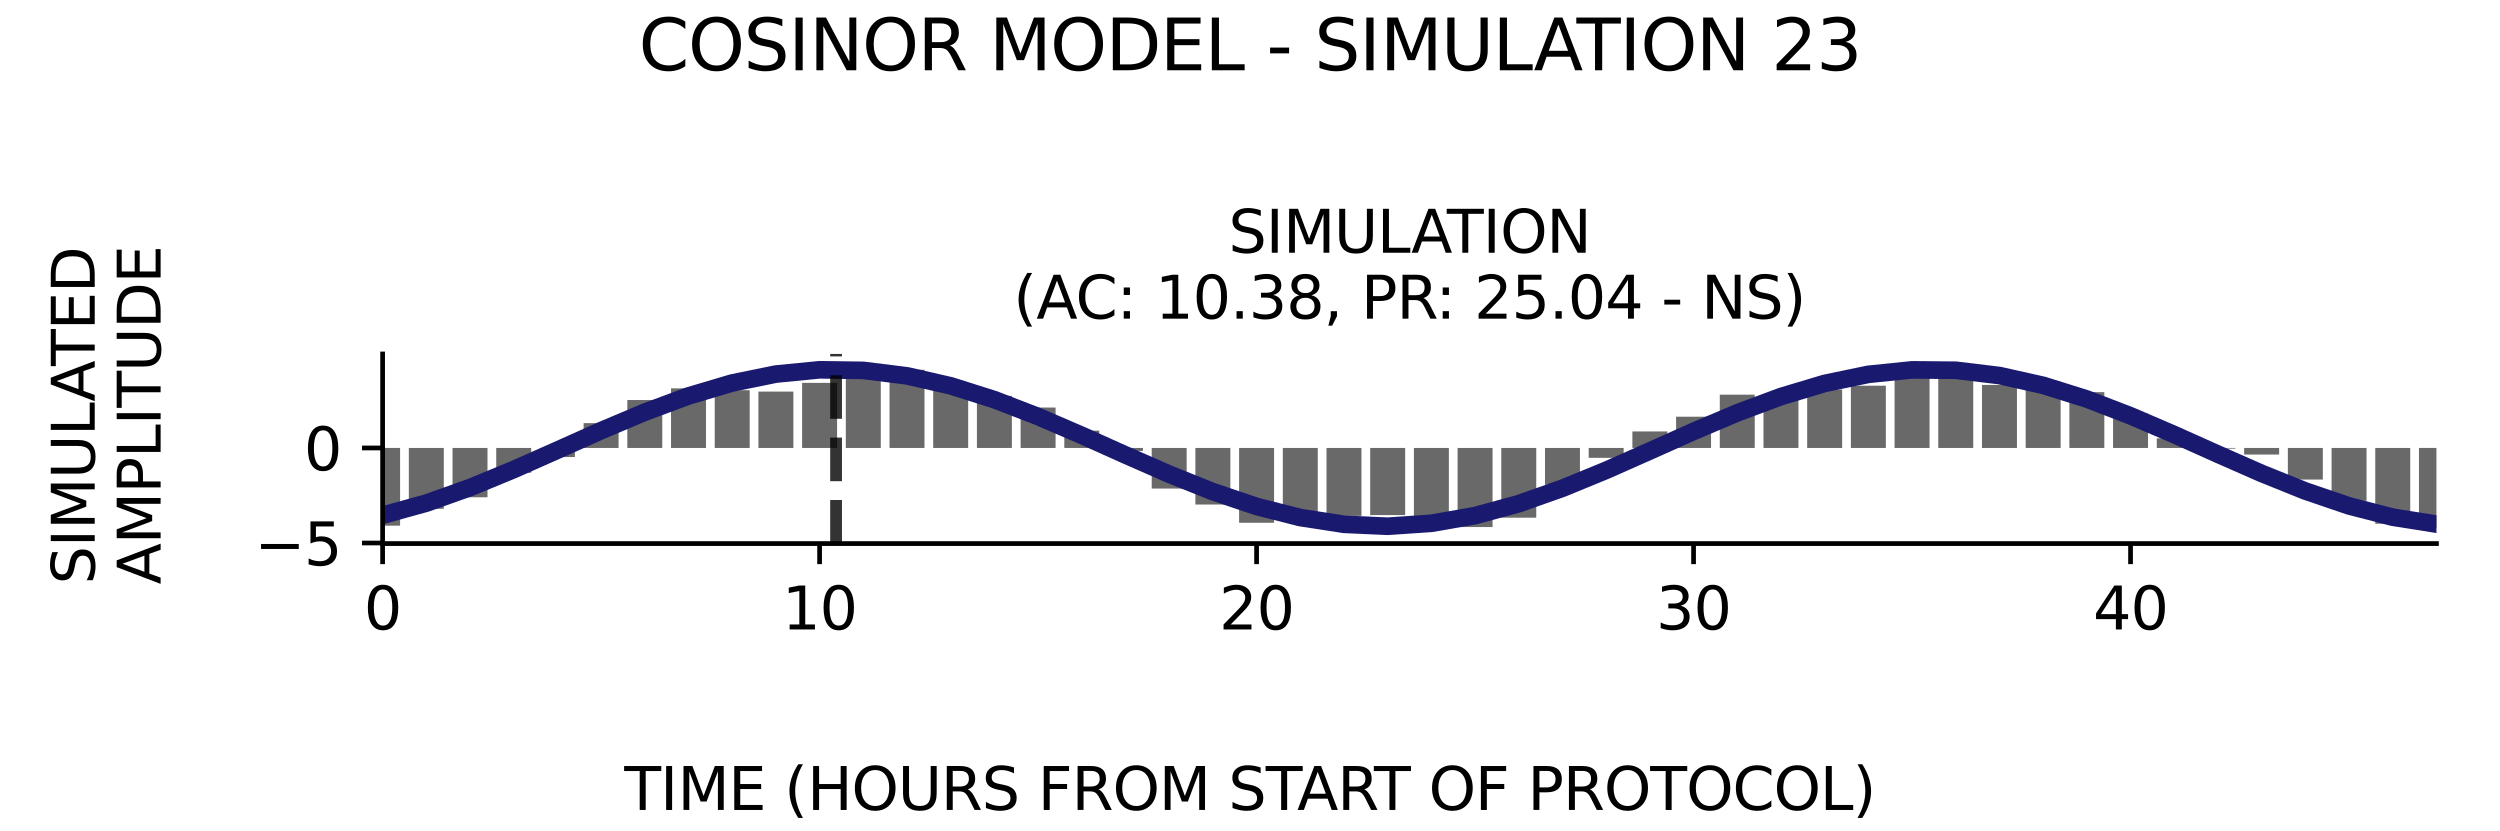 <?xml version="1.0" encoding="utf-8" standalone="no"?>
<!DOCTYPE svg PUBLIC "-//W3C//DTD SVG 1.1//EN"
  "http://www.w3.org/Graphics/SVG/1.1/DTD/svg11.dtd">
<svg xmlns:xlink="http://www.w3.org/1999/xlink" width="424.8pt" height="141.12pt" viewBox="0 0 424.8 141.12" xmlns="http://www.w3.org/2000/svg" version="1.1">
 <defs>
  <style type="text/css">*{stroke-linejoin: round; stroke-linecap: butt}</style>
 </defs>
 <g id="figure_1">
  <g id="patch_1">
   <path d="M 0 141.12 
L 424.8 141.12 
L 424.8 0 
L 0 0 
z
" style="fill: #ffffff"/>
  </g>
  <g id="axes_1">
   <g id="patch_2">
    <path d="M 65.014 92.36 
L 414 92.36 
L 414 60.144 
L 65.014 60.144 
z
" style="fill: #ffffff"/>
   </g>
   <g id="patch_3">
    <path d="M 62.044 76.116 
L 67.984 76.116 
L 67.984 89.322 
L 62.044 89.322 
z
" clip-path="url(#pe3e4b2bd6a)" style="fill: #696969"/>
   </g>
   <g id="patch_4">
    <path d="M 69.469 76.116 
L 75.409 76.116 
L 75.409 86.455 
L 69.469 86.455 
z
" clip-path="url(#pe3e4b2bd6a)" style="fill: #696969"/>
   </g>
   <g id="patch_5">
    <path d="M 76.894 76.116 
L 82.835 76.116 
L 82.835 84.499 
L 76.894 84.499 
z
" clip-path="url(#pe3e4b2bd6a)" style="fill: #696969"/>
   </g>
   <g id="patch_6">
    <path d="M 84.32 76.116 
L 90.26 76.116 
L 90.26 80.321 
L 84.32 80.321 
z
" clip-path="url(#pe3e4b2bd6a)" style="fill: #696969"/>
   </g>
   <g id="patch_7">
    <path d="M 91.745 76.116 
L 97.685 76.116 
L 97.685 77.659 
L 91.745 77.659 
z
" clip-path="url(#pe3e4b2bd6a)" style="fill: #696969"/>
   </g>
   <g id="patch_8">
    <path d="M 99.17 76.116 
L 105.11 76.116 
L 105.11 71.898 
L 99.17 71.898 
z
" clip-path="url(#pe3e4b2bd6a)" style="fill: #696969"/>
   </g>
   <g id="patch_9">
    <path d="M 106.595 76.116 
L 112.535 76.116 
L 112.535 67.973 
L 106.595 67.973 
z
" clip-path="url(#pe3e4b2bd6a)" style="fill: #696969"/>
   </g>
   <g id="patch_10">
    <path d="M 114.021 76.116 
L 119.961 76.116 
L 119.961 65.992 
L 114.021 65.992 
z
" clip-path="url(#pe3e4b2bd6a)" style="fill: #696969"/>
   </g>
   <g id="patch_11">
    <path d="M 121.446 76.116 
L 127.386 76.116 
L 127.386 66.304 
L 121.446 66.304 
z
" clip-path="url(#pe3e4b2bd6a)" style="fill: #696969"/>
   </g>
   <g id="patch_12">
    <path d="M 128.871 76.116 
L 134.811 76.116 
L 134.811 66.538 
L 128.871 66.538 
z
" clip-path="url(#pe3e4b2bd6a)" style="fill: #696969"/>
   </g>
   <g id="patch_13">
    <path d="M 136.296 76.116 
L 142.236 76.116 
L 142.236 65.059 
L 136.296 65.059 
z
" clip-path="url(#pe3e4b2bd6a)" style="fill: #696969"/>
   </g>
   <g id="patch_14">
    <path d="M 143.721 76.116 
L 149.662 76.116 
L 149.662 63.18 
L 143.721 63.18 
z
" clip-path="url(#pe3e4b2bd6a)" style="fill: #696969"/>
   </g>
   <g id="patch_15">
    <path d="M 151.147 76.116 
L 157.087 76.116 
L 157.087 62.829 
L 151.147 62.829 
z
" clip-path="url(#pe3e4b2bd6a)" style="fill: #696969"/>
   </g>
   <g id="patch_16">
    <path d="M 158.572 76.116 
L 164.512 76.116 
L 164.512 64.978 
L 158.572 64.978 
z
" clip-path="url(#pe3e4b2bd6a)" style="fill: #696969"/>
   </g>
   <g id="patch_17">
    <path d="M 165.997 76.116 
L 171.937 76.116 
L 171.937 67.262 
L 165.997 67.262 
z
" clip-path="url(#pe3e4b2bd6a)" style="fill: #696969"/>
   </g>
   <g id="patch_18">
    <path d="M 173.422 76.116 
L 179.363 76.116 
L 179.363 69.251 
L 173.422 69.251 
z
" clip-path="url(#pe3e4b2bd6a)" style="fill: #696969"/>
   </g>
   <g id="patch_19">
    <path d="M 180.848 76.116 
L 186.788 76.116 
L 186.788 73.172 
L 180.848 73.172 
z
" clip-path="url(#pe3e4b2bd6a)" style="fill: #696969"/>
   </g>
   <g id="patch_20">
    <path d="M 188.273 76.116 
L 194.213 76.116 
L 194.213 76.628 
L 188.273 76.628 
z
" clip-path="url(#pe3e4b2bd6a)" style="fill: #696969"/>
   </g>
   <g id="patch_21">
    <path d="M 195.698 76.116 
L 201.638 76.116 
L 201.638 83.015 
L 195.698 83.015 
z
" clip-path="url(#pe3e4b2bd6a)" style="fill: #696969"/>
   </g>
   <g id="patch_22">
    <path d="M 203.123 76.116 
L 209.064 76.116 
L 209.064 85.729 
L 203.123 85.729 
z
" clip-path="url(#pe3e4b2bd6a)" style="fill: #696969"/>
   </g>
   <g id="patch_23">
    <path d="M 210.549 76.116 
L 216.489 76.116 
L 216.489 88.828 
L 210.549 88.828 
z
" clip-path="url(#pe3e4b2bd6a)" style="fill: #696969"/>
   </g>
   <g id="patch_24">
    <path d="M 217.974 76.116 
L 223.914 76.116 
L 223.914 87.727 
L 217.974 87.727 
z
" clip-path="url(#pe3e4b2bd6a)" style="fill: #696969"/>
   </g>
   <g id="patch_25">
    <path d="M 225.399 76.116 
L 231.339 76.116 
L 231.339 87.659 
L 225.399 87.659 
z
" clip-path="url(#pe3e4b2bd6a)" style="fill: #696969"/>
   </g>
   <g id="patch_26">
    <path d="M 232.824 76.116 
L 238.764 76.116 
L 238.764 87.522 
L 232.824 87.522 
z
" clip-path="url(#pe3e4b2bd6a)" style="fill: #696969"/>
   </g>
   <g id="patch_27">
    <path d="M 240.25 76.116 
L 246.19 76.116 
L 246.19 89.175 
L 240.25 89.175 
z
" clip-path="url(#pe3e4b2bd6a)" style="fill: #696969"/>
   </g>
   <g id="patch_28">
    <path d="M 247.675 76.116 
L 253.615 76.116 
L 253.615 89.556 
L 247.675 89.556 
z
" clip-path="url(#pe3e4b2bd6a)" style="fill: #696969"/>
   </g>
   <g id="patch_29">
    <path d="M 255.1 76.116 
L 261.04 76.116 
L 261.04 87.966 
L 255.1 87.966 
z
" clip-path="url(#pe3e4b2bd6a)" style="fill: #696969"/>
   </g>
   <g id="patch_30">
    <path d="M 262.525 76.116 
L 268.465 76.116 
L 268.465 82.369 
L 262.525 82.369 
z
" clip-path="url(#pe3e4b2bd6a)" style="fill: #696969"/>
   </g>
   <g id="patch_31">
    <path d="M 269.95 76.116 
L 275.891 76.116 
L 275.891 77.795 
L 269.95 77.795 
z
" clip-path="url(#pe3e4b2bd6a)" style="fill: #696969"/>
   </g>
   <g id="patch_32">
    <path d="M 277.376 76.116 
L 283.316 76.116 
L 283.316 73.311 
L 277.376 73.311 
z
" clip-path="url(#pe3e4b2bd6a)" style="fill: #696969"/>
   </g>
   <g id="patch_33">
    <path d="M 284.801 76.116 
L 290.741 76.116 
L 290.741 70.807 
L 284.801 70.807 
z
" clip-path="url(#pe3e4b2bd6a)" style="fill: #696969"/>
   </g>
   <g id="patch_34">
    <path d="M 292.226 76.116 
L 298.166 76.116 
L 298.166 67.062 
L 292.226 67.062 
z
" clip-path="url(#pe3e4b2bd6a)" style="fill: #696969"/>
   </g>
   <g id="patch_35">
    <path d="M 299.651 76.116 
L 305.592 76.116 
L 305.592 67.389 
L 299.651 67.389 
z
" clip-path="url(#pe3e4b2bd6a)" style="fill: #696969"/>
   </g>
   <g id="patch_36">
    <path d="M 307.077 76.116 
L 313.017 76.116 
L 313.017 66.186 
L 307.077 66.186 
z
" clip-path="url(#pe3e4b2bd6a)" style="fill: #696969"/>
   </g>
   <g id="patch_37">
    <path d="M 314.502 76.116 
L 320.442 76.116 
L 320.442 65.54 
L 314.502 65.54 
z
" clip-path="url(#pe3e4b2bd6a)" style="fill: #696969"/>
   </g>
   <g id="patch_38">
    <path d="M 321.927 76.116 
L 327.867 76.116 
L 327.867 64.106 
L 321.927 64.106 
z
" clip-path="url(#pe3e4b2bd6a)" style="fill: #696969"/>
   </g>
   <g id="patch_39">
    <path d="M 329.352 76.116 
L 335.293 76.116 
L 335.293 64.202 
L 329.352 64.202 
z
" clip-path="url(#pe3e4b2bd6a)" style="fill: #696969"/>
   </g>
   <g id="patch_40">
    <path d="M 336.778 76.116 
L 342.718 76.116 
L 342.718 65.407 
L 336.778 65.407 
z
" clip-path="url(#pe3e4b2bd6a)" style="fill: #696969"/>
   </g>
   <g id="patch_41">
    <path d="M 344.203 76.116 
L 350.143 76.116 
L 350.143 64.858 
L 344.203 64.858 
z
" clip-path="url(#pe3e4b2bd6a)" style="fill: #696969"/>
   </g>
   <g id="patch_42">
    <path d="M 351.628 76.116 
L 357.568 76.116 
L 357.568 66.633 
L 351.628 66.633 
z
" clip-path="url(#pe3e4b2bd6a)" style="fill: #696969"/>
   </g>
   <g id="patch_43">
    <path d="M 359.053 76.116 
L 364.993 76.116 
L 364.993 70.252 
L 359.053 70.252 
z
" clip-path="url(#pe3e4b2bd6a)" style="fill: #696969"/>
   </g>
   <g id="patch_44">
    <path d="M 366.479 76.116 
L 372.419 76.116 
L 372.419 74.48 
L 366.479 74.48 
z
" clip-path="url(#pe3e4b2bd6a)" style="fill: #696969"/>
   </g>
   <g id="patch_45">
    <path d="M 373.904 76.116 
L 379.844 76.116 
L 379.844 76.234 
L 373.904 76.234 
z
" clip-path="url(#pe3e4b2bd6a)" style="fill: #696969"/>
   </g>
   <g id="patch_46">
    <path d="M 381.329 76.116 
L 387.269 76.116 
L 387.269 77.235 
L 381.329 77.235 
z
" clip-path="url(#pe3e4b2bd6a)" style="fill: #696969"/>
   </g>
   <g id="patch_47">
    <path d="M 388.754 76.116 
L 394.694 76.116 
L 394.694 81.485 
L 388.754 81.485 
z
" clip-path="url(#pe3e4b2bd6a)" style="fill: #696969"/>
   </g>
   <g id="patch_48">
    <path d="M 396.179 76.116 
L 402.12 76.116 
L 402.12 85.109 
L 396.179 85.109 
z
" clip-path="url(#pe3e4b2bd6a)" style="fill: #696969"/>
   </g>
   <g id="patch_49">
    <path d="M 403.605 76.116 
L 409.545 76.116 
L 409.545 88.992 
L 403.605 88.992 
z
" clip-path="url(#pe3e4b2bd6a)" style="fill: #696969"/>
   </g>
   <g id="patch_50">
    <path d="M 411.03 76.116 
L 416.97 76.116 
L 416.97 89.675 
L 411.03 89.675 
z
" clip-path="url(#pe3e4b2bd6a)" style="fill: #696969"/>
   </g>
   <g id="matplotlib.axis_1">
    <g id="xtick_1">
     <g id="line2d_1">
      <defs>
       <path id="m8d8d0008a7" d="M 0 0 
L 0 3.5 
" style="stroke: #000000; stroke-width: 0.8"/>
      </defs>
      <g>
       <use xlink:href="#m8d8d0008a7" x="65.014" y="92.36" style="stroke: #000000; stroke-width: 0.8"/>
      </g>
     </g>
     <g id="text_1">
      <!-- 0 -->
      <g transform="translate(61.833 106.958) scale(0.1 -0.1)">
       <defs>
        <path id="DejaVuSans-30" d="M 2034 4250 
Q 1547 4250 1301 3770 
Q 1056 3291 1056 2328 
Q 1056 1369 1301 889 
Q 1547 409 2034 409 
Q 2525 409 2770 889 
Q 3016 1369 3016 2328 
Q 3016 3291 2770 3770 
Q 2525 4250 2034 4250 
z
M 2034 4750 
Q 2819 4750 3233 4129 
Q 3647 3509 3647 2328 
Q 3647 1150 3233 529 
Q 2819 -91 2034 -91 
Q 1250 -91 836 529 
Q 422 1150 422 2328 
Q 422 3509 836 4129 
Q 1250 4750 2034 4750 
z
" transform="scale(0.016)"/>
       </defs>
       <use xlink:href="#DejaVuSans-30"/>
      </g>
     </g>
    </g>
    <g id="xtick_2">
     <g id="line2d_2">
      <g>
       <use xlink:href="#m8d8d0008a7" x="139.266" y="92.36" style="stroke: #000000; stroke-width: 0.8"/>
      </g>
     </g>
     <g id="text_2">
      <!-- 10 -->
      <g transform="translate(132.904 106.958) scale(0.1 -0.1)">
       <defs>
        <path id="DejaVuSans-31" d="M 794 531 
L 1825 531 
L 1825 4091 
L 703 3866 
L 703 4441 
L 1819 4666 
L 2450 4666 
L 2450 531 
L 3481 531 
L 3481 0 
L 794 0 
L 794 531 
z
" transform="scale(0.016)"/>
       </defs>
       <use xlink:href="#DejaVuSans-31"/>
       <use xlink:href="#DejaVuSans-30" x="63.623"/>
      </g>
     </g>
    </g>
    <g id="xtick_3">
     <g id="line2d_3">
      <g>
       <use xlink:href="#m8d8d0008a7" x="213.519" y="92.36" style="stroke: #000000; stroke-width: 0.8"/>
      </g>
     </g>
     <g id="text_3">
      <!-- 20 -->
      <g transform="translate(207.156 106.958) scale(0.1 -0.1)">
       <defs>
        <path id="DejaVuSans-32" d="M 1228 531 
L 3431 531 
L 3431 0 
L 469 0 
L 469 531 
Q 828 903 1448 1529 
Q 2069 2156 2228 2338 
Q 2531 2678 2651 2914 
Q 2772 3150 2772 3378 
Q 2772 3750 2511 3984 
Q 2250 4219 1831 4219 
Q 1534 4219 1204 4116 
Q 875 4013 500 3803 
L 500 4441 
Q 881 4594 1212 4672 
Q 1544 4750 1819 4750 
Q 2544 4750 2975 4387 
Q 3406 4025 3406 3419 
Q 3406 3131 3298 2873 
Q 3191 2616 2906 2266 
Q 2828 2175 2409 1742 
Q 1991 1309 1228 531 
z
" transform="scale(0.016)"/>
       </defs>
       <use xlink:href="#DejaVuSans-32"/>
       <use xlink:href="#DejaVuSans-30" x="63.623"/>
      </g>
     </g>
    </g>
    <g id="xtick_4">
     <g id="line2d_4">
      <g>
       <use xlink:href="#m8d8d0008a7" x="287.771" y="92.36" style="stroke: #000000; stroke-width: 0.8"/>
      </g>
     </g>
     <g id="text_4">
      <!-- 30 -->
      <g transform="translate(281.409 106.958) scale(0.1 -0.1)">
       <defs>
        <path id="DejaVuSans-33" d="M 2597 2516 
Q 3050 2419 3304 2112 
Q 3559 1806 3559 1356 
Q 3559 666 3084 287 
Q 2609 -91 1734 -91 
Q 1441 -91 1130 -33 
Q 819 25 488 141 
L 488 750 
Q 750 597 1062 519 
Q 1375 441 1716 441 
Q 2309 441 2620 675 
Q 2931 909 2931 1356 
Q 2931 1769 2642 2001 
Q 2353 2234 1838 2234 
L 1294 2234 
L 1294 2753 
L 1863 2753 
Q 2328 2753 2575 2939 
Q 2822 3125 2822 3475 
Q 2822 3834 2567 4026 
Q 2313 4219 1838 4219 
Q 1578 4219 1281 4162 
Q 984 4106 628 3988 
L 628 4550 
Q 988 4650 1302 4700 
Q 1616 4750 1894 4750 
Q 2613 4750 3031 4423 
Q 3450 4097 3450 3541 
Q 3450 3153 3228 2886 
Q 3006 2619 2597 2516 
z
" transform="scale(0.016)"/>
       </defs>
       <use xlink:href="#DejaVuSans-33"/>
       <use xlink:href="#DejaVuSans-30" x="63.623"/>
      </g>
     </g>
    </g>
    <g id="xtick_5">
     <g id="line2d_5">
      <g>
       <use xlink:href="#m8d8d0008a7" x="362.023" y="92.36" style="stroke: #000000; stroke-width: 0.8"/>
      </g>
     </g>
     <g id="text_5">
      <!-- 40 -->
      <g transform="translate(355.661 106.958) scale(0.1 -0.1)">
       <defs>
        <path id="DejaVuSans-34" d="M 2419 4116 
L 825 1625 
L 2419 1625 
L 2419 4116 
z
M 2253 4666 
L 3047 4666 
L 3047 1625 
L 3713 1625 
L 3713 1100 
L 3047 1100 
L 3047 0 
L 2419 0 
L 2419 1100 
L 313 1100 
L 313 1709 
L 2253 4666 
z
" transform="scale(0.016)"/>
       </defs>
       <use xlink:href="#DejaVuSans-34"/>
       <use xlink:href="#DejaVuSans-30" x="63.623"/>
      </g>
     </g>
    </g>
   </g>
   <g id="matplotlib.axis_2">
    <g id="ytick_1">
     <g id="line2d_6">
      <defs>
       <path id="m9206d37ec1" d="M 0 0 
L -3.5 0 
" style="stroke: #000000; stroke-width: 0.8"/>
      </defs>
      <g>
       <use xlink:href="#m9206d37ec1" x="65.014" y="92.268" style="stroke: #000000; stroke-width: 0.8"/>
      </g>
     </g>
     <g id="text_6">
      <!-- −5 -->
      <g transform="translate(43.272 96.067) scale(0.1 -0.1)">
       <defs>
        <path id="DejaVuSans-2212" d="M 678 2272 
L 4684 2272 
L 4684 1741 
L 678 1741 
L 678 2272 
z
" transform="scale(0.016)"/>
        <path id="DejaVuSans-35" d="M 691 4666 
L 3169 4666 
L 3169 4134 
L 1269 4134 
L 1269 2991 
Q 1406 3038 1543 3061 
Q 1681 3084 1819 3084 
Q 2600 3084 3056 2656 
Q 3513 2228 3513 1497 
Q 3513 744 3044 326 
Q 2575 -91 1722 -91 
Q 1428 -91 1123 -41 
Q 819 9 494 109 
L 494 744 
Q 775 591 1075 516 
Q 1375 441 1709 441 
Q 2250 441 2565 725 
Q 2881 1009 2881 1497 
Q 2881 1984 2565 2268 
Q 2250 2553 1709 2553 
Q 1456 2553 1204 2497 
Q 953 2441 691 2322 
L 691 4666 
z
" transform="scale(0.016)"/>
       </defs>
       <use xlink:href="#DejaVuSans-2212"/>
       <use xlink:href="#DejaVuSans-35" x="83.789"/>
      </g>
     </g>
    </g>
    <g id="ytick_2">
     <g id="line2d_7">
      <g>
       <use xlink:href="#m9206d37ec1" x="65.014" y="76.116" style="stroke: #000000; stroke-width: 0.8"/>
      </g>
     </g>
     <g id="text_7">
      <!-- 0 -->
      <g transform="translate(51.651 79.915) scale(0.1 -0.1)">
       <use xlink:href="#DejaVuSans-30"/>
      </g>
     </g>
    </g>
   </g>
   <g id="line2d_8">
    <path d="M 65.014 87.544 
L 72.439 85.491 
L 79.864 82.849 
L 87.29 79.785 
L 94.715 76.491 
L 102.14 73.171 
L 109.565 70.035 
L 116.991 67.279 
L 124.416 65.076 
L 131.841 63.562 
L 139.266 62.835 
L 146.692 62.938 
L 154.117 63.865 
L 161.542 65.559 
L 168.967 67.912 
L 176.393 70.779 
L 183.818 73.979 
L 191.243 77.312 
L 198.668 80.569 
L 206.093 83.546 
L 213.519 86.056 
L 220.944 87.943 
L 228.369 89.088 
L 235.794 89.42 
L 243.22 88.917 
L 250.645 87.612 
L 258.07 85.585 
L 265.495 82.964 
L 272.921 79.914 
L 280.346 76.624 
L 287.771 73.302 
L 295.196 70.155 
L 302.621 67.38 
L 310.047 65.151 
L 317.472 63.608 
L 324.897 62.848 
L 332.322 62.917 
L 339.748 63.813 
L 347.173 65.477 
L 354.598 67.807 
L 362.023 70.657 
L 369.449 73.847 
L 376.874 77.179 
L 384.299 80.442 
L 391.724 83.434 
L 399.15 85.967 
L 406.575 87.881 
L 414 89.058 
" clip-path="url(#pe3e4b2bd6a)" style="fill: none; stroke: #191970; stroke-width: 3; stroke-linecap: square"/>
   </g>
   <g id="line2d_9">
    <path d="M 142.065 92.36 
L 142.065 60.144 
" clip-path="url(#pe3e4b2bd6a)" style="fill: none; stroke-dasharray: 7.4,3.2; stroke-dashoffset: 0; stroke: #000000; stroke-opacity: 0.8; stroke-width: 2"/>
   </g>
   <g id="patch_51">
    <path d="M 65.014 92.36 
L 65.014 60.144 
" style="fill: none; stroke: #000000; stroke-width: 0.8; stroke-linejoin: miter; stroke-linecap: square"/>
   </g>
   <g id="patch_52">
    <path d="M 65.014 92.36 
L 414 92.36 
" style="fill: none; stroke: #000000; stroke-width: 0.8; stroke-linejoin: miter; stroke-linecap: square"/>
   </g>
   <g id="text_8">
    <!-- SIMULATION -->
    <g transform="translate(208.748 42.946) scale(0.1 -0.1)">
     <defs>
      <path id="DejaVuSans-53" d="M 3425 4513 
L 3425 3897 
Q 3066 4069 2747 4153 
Q 2428 4238 2131 4238 
Q 1616 4238 1336 4038 
Q 1056 3838 1056 3469 
Q 1056 3159 1242 3001 
Q 1428 2844 1947 2747 
L 2328 2669 
Q 3034 2534 3370 2195 
Q 3706 1856 3706 1288 
Q 3706 609 3251 259 
Q 2797 -91 1919 -91 
Q 1588 -91 1214 -16 
Q 841 59 441 206 
L 441 856 
Q 825 641 1194 531 
Q 1563 422 1919 422 
Q 2459 422 2753 634 
Q 3047 847 3047 1241 
Q 3047 1584 2836 1778 
Q 2625 1972 2144 2069 
L 1759 2144 
Q 1053 2284 737 2584 
Q 422 2884 422 3419 
Q 422 4038 858 4394 
Q 1294 4750 2059 4750 
Q 2388 4750 2728 4690 
Q 3069 4631 3425 4513 
z
" transform="scale(0.016)"/>
      <path id="DejaVuSans-49" d="M 628 4666 
L 1259 4666 
L 1259 0 
L 628 0 
L 628 4666 
z
" transform="scale(0.016)"/>
      <path id="DejaVuSans-4d" d="M 628 4666 
L 1569 4666 
L 2759 1491 
L 3956 4666 
L 4897 4666 
L 4897 0 
L 4281 0 
L 4281 4097 
L 3078 897 
L 2444 897 
L 1241 4097 
L 1241 0 
L 628 0 
L 628 4666 
z
" transform="scale(0.016)"/>
      <path id="DejaVuSans-55" d="M 556 4666 
L 1191 4666 
L 1191 1831 
Q 1191 1081 1462 751 
Q 1734 422 2344 422 
Q 2950 422 3222 751 
Q 3494 1081 3494 1831 
L 3494 4666 
L 4128 4666 
L 4128 1753 
Q 4128 841 3676 375 
Q 3225 -91 2344 -91 
Q 1459 -91 1007 375 
Q 556 841 556 1753 
L 556 4666 
z
" transform="scale(0.016)"/>
      <path id="DejaVuSans-4c" d="M 628 4666 
L 1259 4666 
L 1259 531 
L 3531 531 
L 3531 0 
L 628 0 
L 628 4666 
z
" transform="scale(0.016)"/>
      <path id="DejaVuSans-41" d="M 2188 4044 
L 1331 1722 
L 3047 1722 
L 2188 4044 
z
M 1831 4666 
L 2547 4666 
L 4325 0 
L 3669 0 
L 3244 1197 
L 1141 1197 
L 716 0 
L 50 0 
L 1831 4666 
z
" transform="scale(0.016)"/>
      <path id="DejaVuSans-54" d="M -19 4666 
L 3928 4666 
L 3928 4134 
L 2272 4134 
L 2272 0 
L 1638 0 
L 1638 4134 
L -19 4134 
L -19 4666 
z
" transform="scale(0.016)"/>
      <path id="DejaVuSans-4f" d="M 2522 4238 
Q 1834 4238 1429 3725 
Q 1025 3213 1025 2328 
Q 1025 1447 1429 934 
Q 1834 422 2522 422 
Q 3209 422 3611 934 
Q 4013 1447 4013 2328 
Q 4013 3213 3611 3725 
Q 3209 4238 2522 4238 
z
M 2522 4750 
Q 3503 4750 4090 4092 
Q 4678 3434 4678 2328 
Q 4678 1225 4090 567 
Q 3503 -91 2522 -91 
Q 1538 -91 948 565 
Q 359 1222 359 2328 
Q 359 3434 948 4092 
Q 1538 4750 2522 4750 
z
" transform="scale(0.016)"/>
      <path id="DejaVuSans-4e" d="M 628 4666 
L 1478 4666 
L 3547 763 
L 3547 4666 
L 4159 4666 
L 4159 0 
L 3309 0 
L 1241 3903 
L 1241 0 
L 628 0 
L 628 4666 
z
" transform="scale(0.016)"/>
     </defs>
     <use xlink:href="#DejaVuSans-53"/>
     <use xlink:href="#DejaVuSans-49" x="63.477"/>
     <use xlink:href="#DejaVuSans-4d" x="92.969"/>
     <use xlink:href="#DejaVuSans-55" x="179.248"/>
     <use xlink:href="#DejaVuSans-4c" x="252.441"/>
     <use xlink:href="#DejaVuSans-41" x="310.404"/>
     <use xlink:href="#DejaVuSans-54" x="371.062"/>
     <use xlink:href="#DejaVuSans-49" x="432.146"/>
     <use xlink:href="#DejaVuSans-4f" x="461.639"/>
     <use xlink:href="#DejaVuSans-4e" x="540.35"/>
    </g>
    <!-- (AC: 10.38, PR: 25.04 - NS) -->
    <g transform="translate(172.198 54.144) scale(0.1 -0.1)">
     <defs>
      <path id="DejaVuSans-28" d="M 1984 4856 
Q 1566 4138 1362 3434 
Q 1159 2731 1159 2009 
Q 1159 1288 1364 580 
Q 1569 -128 1984 -844 
L 1484 -844 
Q 1016 -109 783 600 
Q 550 1309 550 2009 
Q 550 2706 781 3412 
Q 1013 4119 1484 4856 
L 1984 4856 
z
" transform="scale(0.016)"/>
      <path id="DejaVuSans-43" d="M 4122 4306 
L 4122 3641 
Q 3803 3938 3442 4084 
Q 3081 4231 2675 4231 
Q 1875 4231 1450 3742 
Q 1025 3253 1025 2328 
Q 1025 1406 1450 917 
Q 1875 428 2675 428 
Q 3081 428 3442 575 
Q 3803 722 4122 1019 
L 4122 359 
Q 3791 134 3420 21 
Q 3050 -91 2638 -91 
Q 1578 -91 968 557 
Q 359 1206 359 2328 
Q 359 3453 968 4101 
Q 1578 4750 2638 4750 
Q 3056 4750 3426 4639 
Q 3797 4528 4122 4306 
z
" transform="scale(0.016)"/>
      <path id="DejaVuSans-3a" d="M 750 794 
L 1409 794 
L 1409 0 
L 750 0 
L 750 794 
z
M 750 3309 
L 1409 3309 
L 1409 2516 
L 750 2516 
L 750 3309 
z
" transform="scale(0.016)"/>
      <path id="DejaVuSans-20" transform="scale(0.016)"/>
      <path id="DejaVuSans-2e" d="M 684 794 
L 1344 794 
L 1344 0 
L 684 0 
L 684 794 
z
" transform="scale(0.016)"/>
      <path id="DejaVuSans-38" d="M 2034 2216 
Q 1584 2216 1326 1975 
Q 1069 1734 1069 1313 
Q 1069 891 1326 650 
Q 1584 409 2034 409 
Q 2484 409 2743 651 
Q 3003 894 3003 1313 
Q 3003 1734 2745 1975 
Q 2488 2216 2034 2216 
z
M 1403 2484 
Q 997 2584 770 2862 
Q 544 3141 544 3541 
Q 544 4100 942 4425 
Q 1341 4750 2034 4750 
Q 2731 4750 3128 4425 
Q 3525 4100 3525 3541 
Q 3525 3141 3298 2862 
Q 3072 2584 2669 2484 
Q 3125 2378 3379 2068 
Q 3634 1759 3634 1313 
Q 3634 634 3220 271 
Q 2806 -91 2034 -91 
Q 1263 -91 848 271 
Q 434 634 434 1313 
Q 434 1759 690 2068 
Q 947 2378 1403 2484 
z
M 1172 3481 
Q 1172 3119 1398 2916 
Q 1625 2713 2034 2713 
Q 2441 2713 2670 2916 
Q 2900 3119 2900 3481 
Q 2900 3844 2670 4047 
Q 2441 4250 2034 4250 
Q 1625 4250 1398 4047 
Q 1172 3844 1172 3481 
z
" transform="scale(0.016)"/>
      <path id="DejaVuSans-2c" d="M 750 794 
L 1409 794 
L 1409 256 
L 897 -744 
L 494 -744 
L 750 256 
L 750 794 
z
" transform="scale(0.016)"/>
      <path id="DejaVuSans-50" d="M 1259 4147 
L 1259 2394 
L 2053 2394 
Q 2494 2394 2734 2622 
Q 2975 2850 2975 3272 
Q 2975 3691 2734 3919 
Q 2494 4147 2053 4147 
L 1259 4147 
z
M 628 4666 
L 2053 4666 
Q 2838 4666 3239 4311 
Q 3641 3956 3641 3272 
Q 3641 2581 3239 2228 
Q 2838 1875 2053 1875 
L 1259 1875 
L 1259 0 
L 628 0 
L 628 4666 
z
" transform="scale(0.016)"/>
      <path id="DejaVuSans-52" d="M 2841 2188 
Q 3044 2119 3236 1894 
Q 3428 1669 3622 1275 
L 4263 0 
L 3584 0 
L 2988 1197 
Q 2756 1666 2539 1819 
Q 2322 1972 1947 1972 
L 1259 1972 
L 1259 0 
L 628 0 
L 628 4666 
L 2053 4666 
Q 2853 4666 3247 4331 
Q 3641 3997 3641 3322 
Q 3641 2881 3436 2590 
Q 3231 2300 2841 2188 
z
M 1259 4147 
L 1259 2491 
L 2053 2491 
Q 2509 2491 2742 2702 
Q 2975 2913 2975 3322 
Q 2975 3731 2742 3939 
Q 2509 4147 2053 4147 
L 1259 4147 
z
" transform="scale(0.016)"/>
      <path id="DejaVuSans-2d" d="M 313 2009 
L 1997 2009 
L 1997 1497 
L 313 1497 
L 313 2009 
z
" transform="scale(0.016)"/>
      <path id="DejaVuSans-29" d="M 513 4856 
L 1013 4856 
Q 1481 4119 1714 3412 
Q 1947 2706 1947 2009 
Q 1947 1309 1714 600 
Q 1481 -109 1013 -844 
L 513 -844 
Q 928 -128 1133 580 
Q 1338 1288 1338 2009 
Q 1338 2731 1133 3434 
Q 928 4138 513 4856 
z
" transform="scale(0.016)"/>
     </defs>
     <use xlink:href="#DejaVuSans-28"/>
     <use xlink:href="#DejaVuSans-41" x="39.014"/>
     <use xlink:href="#DejaVuSans-43" x="105.672"/>
     <use xlink:href="#DejaVuSans-3a" x="175.496"/>
     <use xlink:href="#DejaVuSans-20" x="209.188"/>
     <use xlink:href="#DejaVuSans-31" x="240.975"/>
     <use xlink:href="#DejaVuSans-30" x="304.598"/>
     <use xlink:href="#DejaVuSans-2e" x="368.221"/>
     <use xlink:href="#DejaVuSans-33" x="400.008"/>
     <use xlink:href="#DejaVuSans-38" x="463.631"/>
     <use xlink:href="#DejaVuSans-2c" x="527.254"/>
     <use xlink:href="#DejaVuSans-20" x="559.041"/>
     <use xlink:href="#DejaVuSans-50" x="590.828"/>
     <use xlink:href="#DejaVuSans-52" x="651.131"/>
     <use xlink:href="#DejaVuSans-3a" x="717.488"/>
     <use xlink:href="#DejaVuSans-20" x="751.18"/>
     <use xlink:href="#DejaVuSans-32" x="782.967"/>
     <use xlink:href="#DejaVuSans-35" x="846.59"/>
     <use xlink:href="#DejaVuSans-2e" x="910.213"/>
     <use xlink:href="#DejaVuSans-30" x="942"/>
     <use xlink:href="#DejaVuSans-34" x="1005.623"/>
     <use xlink:href="#DejaVuSans-20" x="1069.246"/>
     <use xlink:href="#DejaVuSans-2d" x="1101.033"/>
     <use xlink:href="#DejaVuSans-20" x="1137.117"/>
     <use xlink:href="#DejaVuSans-4e" x="1168.904"/>
     <use xlink:href="#DejaVuSans-53" x="1243.709"/>
     <use xlink:href="#DejaVuSans-29" x="1307.186"/>
    </g>
   </g>
  </g>
  <g id="text_9">
   <!-- COSINOR MODEL - SIMULATION 23 -->
   <g transform="translate(108.534 11.941) scale(0.12 -0.12)">
    <defs>
     <path id="DejaVuSans-44" d="M 1259 4147 
L 1259 519 
L 2022 519 
Q 2988 519 3436 956 
Q 3884 1394 3884 2338 
Q 3884 3275 3436 3711 
Q 2988 4147 2022 4147 
L 1259 4147 
z
M 628 4666 
L 1925 4666 
Q 3281 4666 3915 4102 
Q 4550 3538 4550 2338 
Q 4550 1131 3912 565 
Q 3275 0 1925 0 
L 628 0 
L 628 4666 
z
" transform="scale(0.016)"/>
     <path id="DejaVuSans-45" d="M 628 4666 
L 3578 4666 
L 3578 4134 
L 1259 4134 
L 1259 2753 
L 3481 2753 
L 3481 2222 
L 1259 2222 
L 1259 531 
L 3634 531 
L 3634 0 
L 628 0 
L 628 4666 
z
" transform="scale(0.016)"/>
    </defs>
    <use xlink:href="#DejaVuSans-43"/>
    <use xlink:href="#DejaVuSans-4f" x="69.824"/>
    <use xlink:href="#DejaVuSans-53" x="148.535"/>
    <use xlink:href="#DejaVuSans-49" x="212.012"/>
    <use xlink:href="#DejaVuSans-4e" x="241.504"/>
    <use xlink:href="#DejaVuSans-4f" x="316.309"/>
    <use xlink:href="#DejaVuSans-52" x="395.02"/>
    <use xlink:href="#DejaVuSans-20" x="464.502"/>
    <use xlink:href="#DejaVuSans-4d" x="496.289"/>
    <use xlink:href="#DejaVuSans-4f" x="582.568"/>
    <use xlink:href="#DejaVuSans-44" x="661.279"/>
    <use xlink:href="#DejaVuSans-45" x="738.281"/>
    <use xlink:href="#DejaVuSans-4c" x="801.465"/>
    <use xlink:href="#DejaVuSans-20" x="857.178"/>
    <use xlink:href="#DejaVuSans-2d" x="888.965"/>
    <use xlink:href="#DejaVuSans-20" x="925.049"/>
    <use xlink:href="#DejaVuSans-53" x="956.836"/>
    <use xlink:href="#DejaVuSans-49" x="1020.312"/>
    <use xlink:href="#DejaVuSans-4d" x="1049.805"/>
    <use xlink:href="#DejaVuSans-55" x="1136.084"/>
    <use xlink:href="#DejaVuSans-4c" x="1209.277"/>
    <use xlink:href="#DejaVuSans-41" x="1267.24"/>
    <use xlink:href="#DejaVuSans-54" x="1327.898"/>
    <use xlink:href="#DejaVuSans-49" x="1388.982"/>
    <use xlink:href="#DejaVuSans-4f" x="1418.475"/>
    <use xlink:href="#DejaVuSans-4e" x="1497.186"/>
    <use xlink:href="#DejaVuSans-20" x="1571.99"/>
    <use xlink:href="#DejaVuSans-32" x="1603.777"/>
    <use xlink:href="#DejaVuSans-33" x="1667.4"/>
   </g>
  </g>
  <g id="text_10">
   <!-- TIME (HOURS FROM START OF PROTOCOL) -->
   <g transform="translate(106.08 137.629) scale(0.1 -0.1)">
    <defs>
     <path id="DejaVuSans-48" d="M 628 4666 
L 1259 4666 
L 1259 2753 
L 3553 2753 
L 3553 4666 
L 4184 4666 
L 4184 0 
L 3553 0 
L 3553 2222 
L 1259 2222 
L 1259 0 
L 628 0 
L 628 4666 
z
" transform="scale(0.016)"/>
     <path id="DejaVuSans-46" d="M 628 4666 
L 3309 4666 
L 3309 4134 
L 1259 4134 
L 1259 2759 
L 3109 2759 
L 3109 2228 
L 1259 2228 
L 1259 0 
L 628 0 
L 628 4666 
z
" transform="scale(0.016)"/>
    </defs>
    <use xlink:href="#DejaVuSans-54"/>
    <use xlink:href="#DejaVuSans-49" x="61.084"/>
    <use xlink:href="#DejaVuSans-4d" x="90.576"/>
    <use xlink:href="#DejaVuSans-45" x="176.855"/>
    <use xlink:href="#DejaVuSans-20" x="240.039"/>
    <use xlink:href="#DejaVuSans-28" x="271.826"/>
    <use xlink:href="#DejaVuSans-48" x="310.84"/>
    <use xlink:href="#DejaVuSans-4f" x="386.035"/>
    <use xlink:href="#DejaVuSans-55" x="464.746"/>
    <use xlink:href="#DejaVuSans-52" x="537.939"/>
    <use xlink:href="#DejaVuSans-53" x="607.422"/>
    <use xlink:href="#DejaVuSans-20" x="670.898"/>
    <use xlink:href="#DejaVuSans-46" x="702.686"/>
    <use xlink:href="#DejaVuSans-52" x="760.205"/>
    <use xlink:href="#DejaVuSans-4f" x="829.688"/>
    <use xlink:href="#DejaVuSans-4d" x="908.398"/>
    <use xlink:href="#DejaVuSans-20" x="994.678"/>
    <use xlink:href="#DejaVuSans-53" x="1026.465"/>
    <use xlink:href="#DejaVuSans-54" x="1089.941"/>
    <use xlink:href="#DejaVuSans-41" x="1143.275"/>
    <use xlink:href="#DejaVuSans-52" x="1211.684"/>
    <use xlink:href="#DejaVuSans-54" x="1273.916"/>
    <use xlink:href="#DejaVuSans-20" x="1335"/>
    <use xlink:href="#DejaVuSans-4f" x="1366.787"/>
    <use xlink:href="#DejaVuSans-46" x="1445.498"/>
    <use xlink:href="#DejaVuSans-20" x="1503.018"/>
    <use xlink:href="#DejaVuSans-50" x="1534.805"/>
    <use xlink:href="#DejaVuSans-52" x="1595.107"/>
    <use xlink:href="#DejaVuSans-4f" x="1664.59"/>
    <use xlink:href="#DejaVuSans-54" x="1743.301"/>
    <use xlink:href="#DejaVuSans-4f" x="1804.385"/>
    <use xlink:href="#DejaVuSans-43" x="1883.096"/>
    <use xlink:href="#DejaVuSans-4f" x="1952.92"/>
    <use xlink:href="#DejaVuSans-4c" x="2031.631"/>
    <use xlink:href="#DejaVuSans-29" x="2087.344"/>
   </g>
  </g>
  <g id="text_11">
   <!-- SIMULATED -->
   <g transform="translate(16.094 99.293) rotate(-90) scale(0.1 -0.1)">
    <use xlink:href="#DejaVuSans-53"/>
    <use xlink:href="#DejaVuSans-49" x="63.477"/>
    <use xlink:href="#DejaVuSans-4d" x="92.969"/>
    <use xlink:href="#DejaVuSans-55" x="179.248"/>
    <use xlink:href="#DejaVuSans-4c" x="252.441"/>
    <use xlink:href="#DejaVuSans-41" x="310.404"/>
    <use xlink:href="#DejaVuSans-54" x="371.062"/>
    <use xlink:href="#DejaVuSans-45" x="432.146"/>
    <use xlink:href="#DejaVuSans-44" x="495.33"/>
   </g>
   <!-- AMPLITUDE -->
   <g transform="translate(27.292 99.293) rotate(-90) scale(0.1 -0.1)">
    <use xlink:href="#DejaVuSans-41"/>
    <use xlink:href="#DejaVuSans-4d" x="68.408"/>
    <use xlink:href="#DejaVuSans-50" x="154.688"/>
    <use xlink:href="#DejaVuSans-4c" x="214.99"/>
    <use xlink:href="#DejaVuSans-49" x="270.703"/>
    <use xlink:href="#DejaVuSans-54" x="300.195"/>
    <use xlink:href="#DejaVuSans-55" x="361.279"/>
    <use xlink:href="#DejaVuSans-44" x="434.473"/>
    <use xlink:href="#DejaVuSans-45" x="511.475"/>
   </g>
  </g>
 </g>
 <defs>
  <clipPath id="pe3e4b2bd6a">
   <rect x="65.014" y="60.144" width="348.986" height="32.216"/>
  </clipPath>
 </defs>
</svg>
